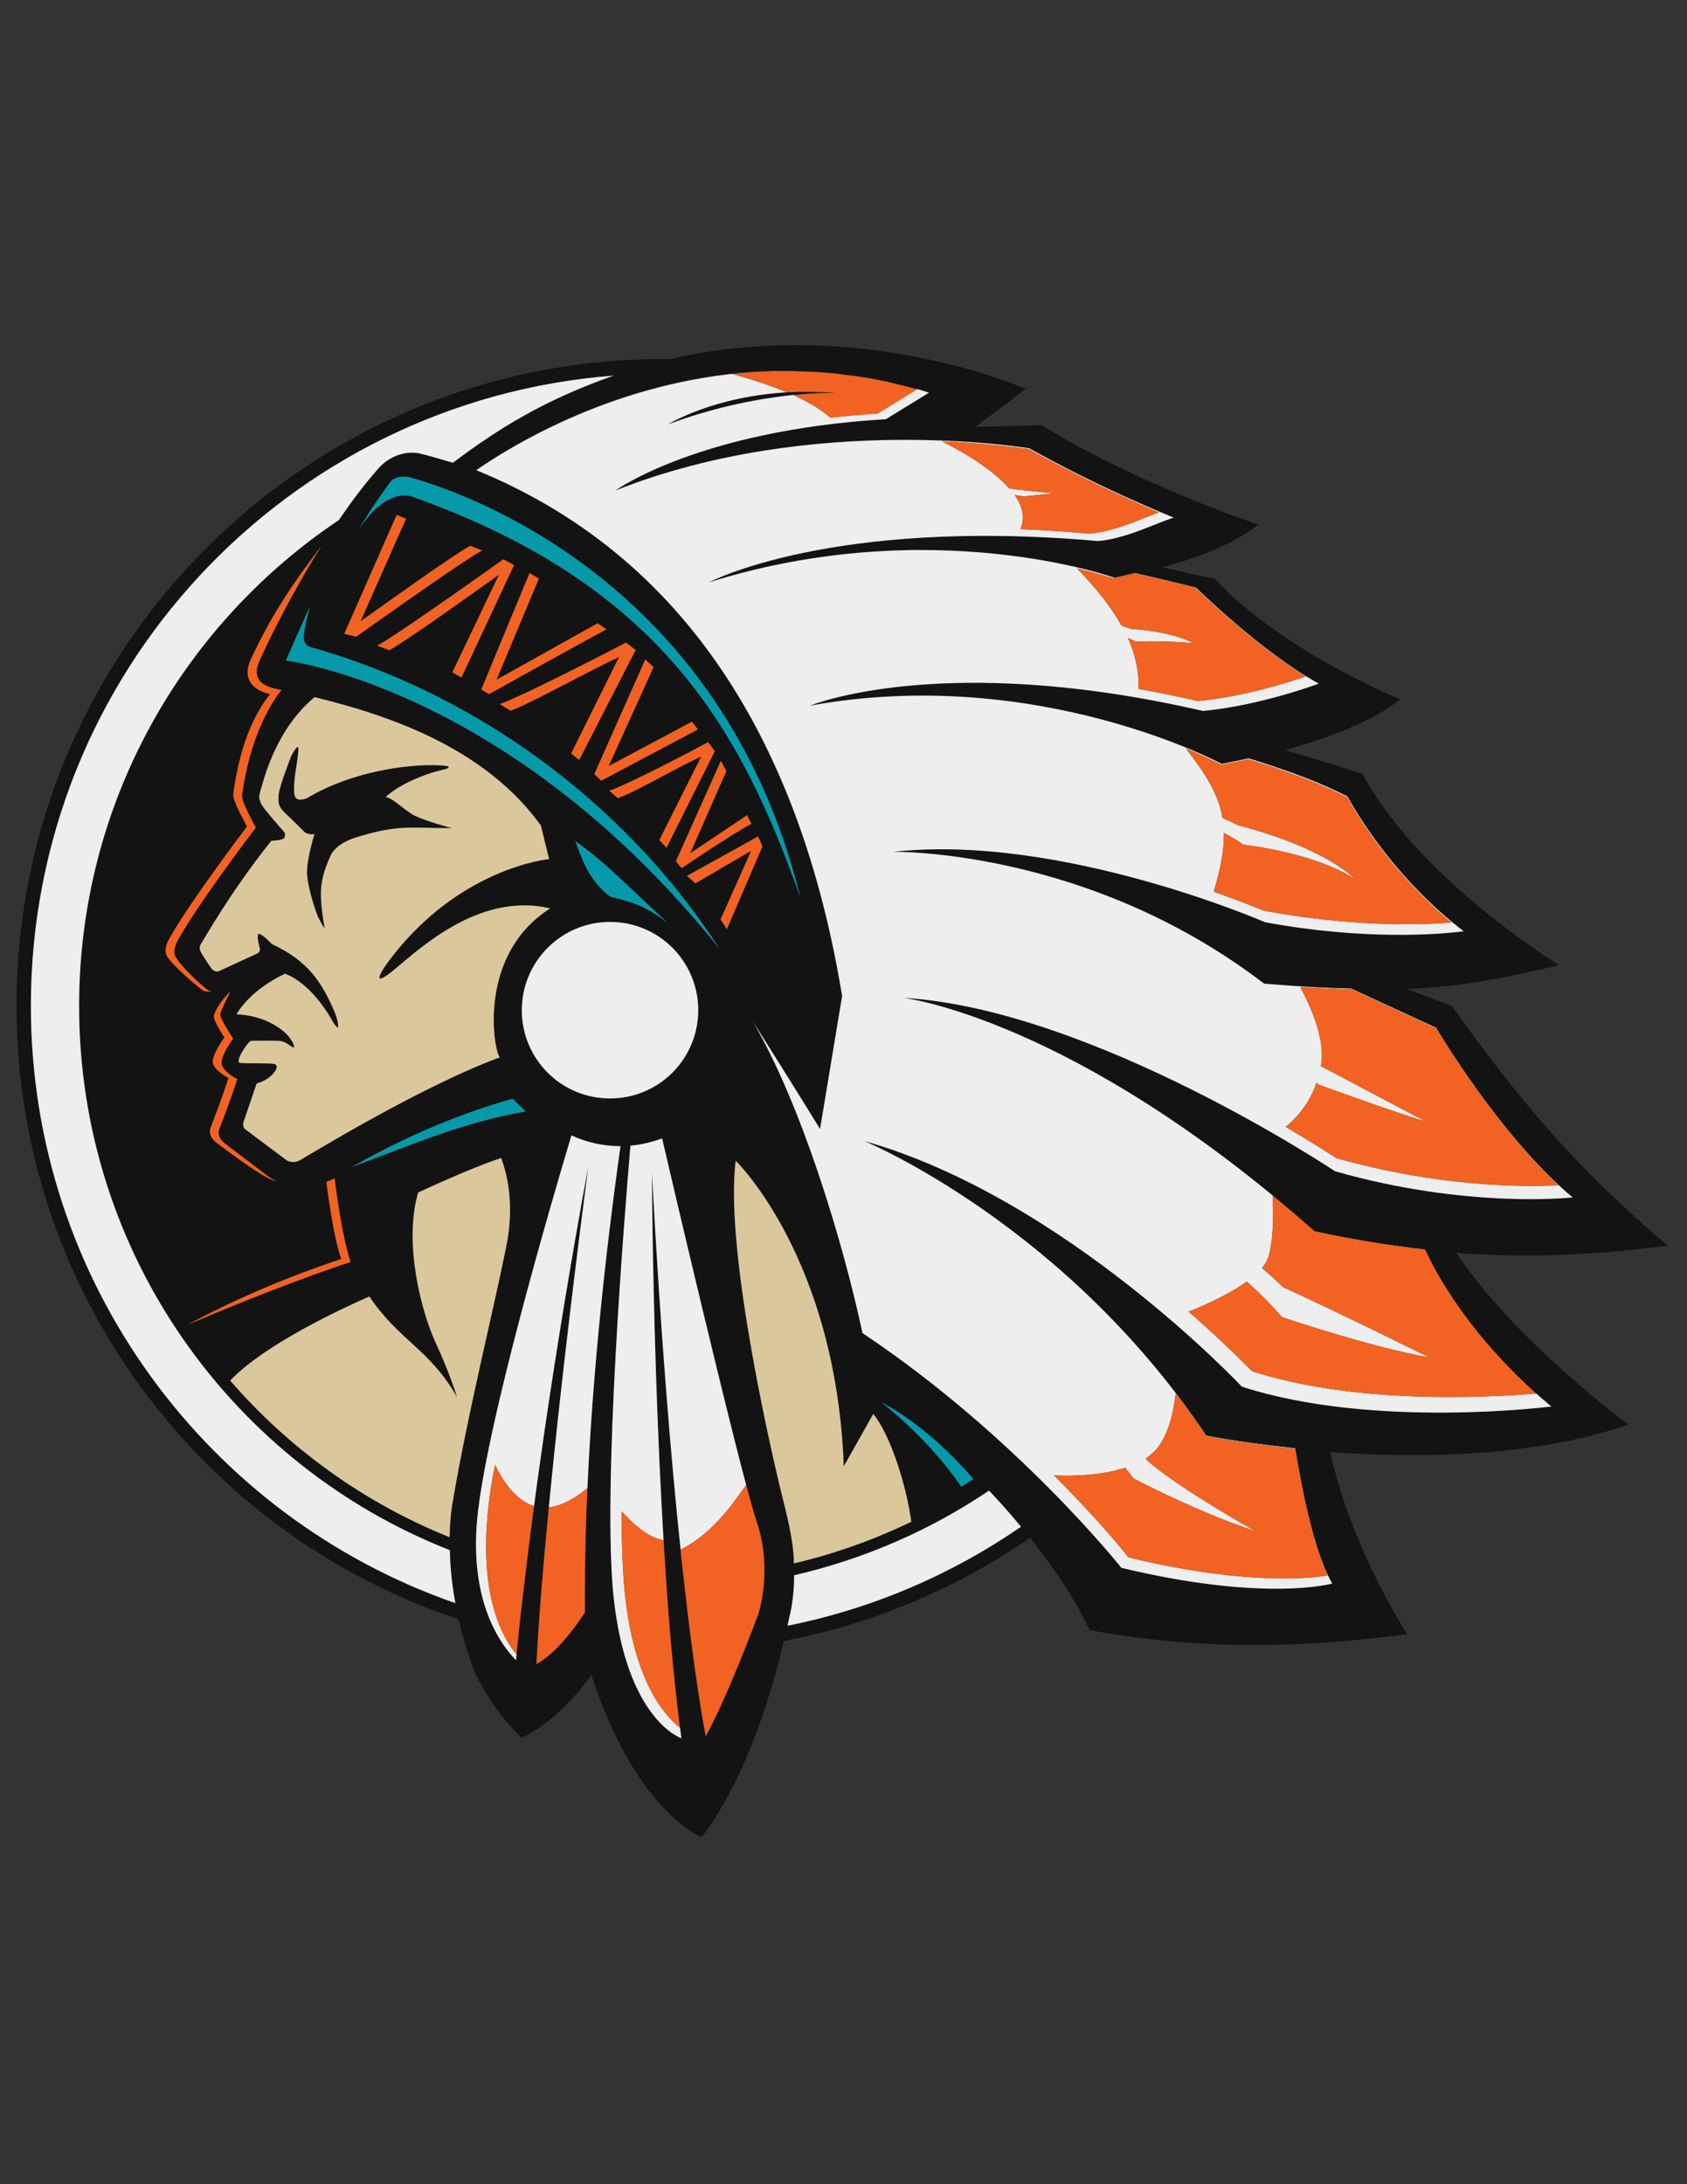 <?xml version="1.0" encoding="utf-8"?>
<!-- Generator: Adobe Illustrator 21.1.0, SVG Export Plug-In . SVG Version: 6.00 Build 0)  -->
<svg version="1.1" id="Layer_1" xmlns="http://www.w3.org/2000/svg" xmlns:xlink="http://www.w3.org/1999/xlink" x="0px" y="0px"
	 viewBox="0 0 612 792" enable-background="new 0 0 612 792" xml:space="preserve">
<rect x="0" y="0" width="612" height="792" fill="#333333" stroke="none"/>
<g>
	<path fill="#131313" d="M129,303.7c-7.3,2.3-9,6.3-9.1,6.6c-3.9,8.9-4.4,13-2.1,26.5c0,0-2-3.2-2.7-5c-0.7-1.8-3.4-9.7-3.7-14.8
		c-0.3-5.2,2.7-14.6,2.7-14.6c-1.7,0.5-3.4-0.5-3.4-0.5s-4.7-4.7-7.3-7.1c-2.5-2.4-2.5-3.7-2.3-6.7c0.2-2.9,4.6-14.1,4.6-14.1
		c3.5-6.3,2.5-1.8,2.1,2.1c-0.6,3.5-1.6,9.8-0.9,12.4c0.7,2.6,4.5,0.9,4.5,0.9c15.8-9.5,36-12.4,47.8-11.9c5.9,0.2,2.7,1.3,2.7,1.3
		c-15.3,3.5-22,10.2-22,10.2c2.8,0.4,6.9,5,10.8,6.9c3.9,1.9,13.3,4.4,13.3,4.4C149,300.3,144.7,298.8,129,303.7z M303.1,142.4
		c-1.5-0.1-2.9-0.2-4.3-0.3c-0.3,0-0.6,0-0.9,0c-1.2,0-2.4-0.1-3.6-0.1c-0.2,0-0.4,0-0.6,0c-1.4,0-2.7,0-4,0c-0.8,0-1.5,0.1-2.3,0.1
		c-0.3,0-0.6,0-0.9,0c-27.7,1.4-44.2,11.7-44.2,11.7c17.9-6.7,34.3-9.5,45.5-10.7c0,0,0,0-0.1,0
		C297.2,142.2,303.1,142.4,303.1,142.4z M590.8,516.6c-34.8,11.8-76.1,12.3-108.2,9.9c7.5,34.9,27.9,66.1,27.9,66.1
		c-35.7,4.5-71.4,6.4-115.2-1.5c-5.8-12.3-14.2-24.2-21.6-33.5c-26.4,18.2-56.6,31.2-89.3,37.4c-12.1,51.1-30,71.2-30,71.2
		c-27.1-14.2-39.8-58.9-39.8-58.9c-13.9,18.9-25.5,22.8-25.5,22.8c-11.4-11.2-16.9-23.8-16.9-23.8s-3.2-7.7-5.8-19.1
		C73.2,556.2,6,468.3,6,364.7c0-129.5,105-234.5,234.5-234.5c0.8,0,1.7,0,2.5,0c69.3-15.9,129.1,10.8,129.1,10.8
		s-10.6,8.2-18.3,13.8l24.1-0.6c35,21.6,78.6,36,78.6,36c-8.7,6.9-21,11.8-34.8,15.5c11,2.6,18.9,4.1,18.9,4.1
		c24.8,26.6,67.4,43.8,67.4,43.8c-10,7.9-25.5,13.9-42,18.4c9.5,2.6,18.8,5.6,28.3,8.6c20.6,38.5,71.4,69.4,71.4,69.4
		c-19.2,4.3-33.7,7.7-55.2,8.6l16.2,6.2c24.7,34.6,45.5,59,78.3,86.9c-23.1,2.9-47.8,4.8-76.7,2.6
		C549.9,486.6,590.8,516.6,590.8,516.6z M165.2,581.3c-1.1-5.9-1.9-12.5-2-19.2C84.4,531.2,28.7,454.5,28.7,364.8
		c0-73.5,37.4-138.2,94.2-176.2c4.3-6.3,8.9-12.5,13.9-18.2c0,0,5.5-7.4,14.9-6.1c3.2,0.7,8.9,2.4,12.6,3.5
		c17-12.8,33.6-22.9,58.3-31.6C104.3,145.3,11.2,244.1,11.2,364.7C11.2,465,75.6,550.2,165.2,581.3z M272.5,308.5l-11.1,24.9
		l2.3,3.5l12.9-30l-1.6-3.6l-25.8,14.3l3.1,2.7L272.5,308.5z M89.6,299.7c-1.3,1.7-20.7,27.4-27.8,40c0,0-3.1,4.4-1,7.4
		s8.7,8.9,12.7,12c0,0,0.5,0.5,3.3,0.5c-0.9-0.3-1.4-0.6-1.4-0.6c-4-3.1-9.3-8.4-11.4-11.5c-2.1-3,1-7.4,1-7.4
		c7.1-12.7,26.5-38.3,27.8-40c-1.3-2.6-5-9-5-11.7c2.8-20.7,10.1-32.9,14.3-38.2c-4.2-0.9-12-2.1-7.7-11.2c1.5-3.2,9.8-21.3,22.2-41
		c-12.2,15.9-18.7,26.5-25.4,40.6c-4.3,9.1,2.7,12.2,6.8,13.1c-4.2,5.2-10.6,15.6-13.4,36.3C84.6,290.8,88.3,297.1,89.6,299.7z
		 M82.9,390.9c-2,6.1-4.2,12.1-6.5,18c-1.2,3.2,2.2,5.5,2.2,5.5c5,3.7,17.4,13.2,21.8,14c-0.8-0.2-3.2-1.9-3.7-2.3
		c-1.5-1.1-14.9-11.3-14.9-11.3s-3.5-2.3-2.2-5.5c2.3-5.9,4.5-12,6.5-18c0,0-6.2-3.1-5.7-6.4c0.4-3.3,4.2-8.3,4.2-8.3
		s-4.9-7.3-4.7-8.8c0.2-1.5,3.7-8.3,3.7-8.3c-2.2,2.1-5.4,6-6,9c-0.3,1.4,3.8,7.7,3.8,7.7s-3.7,5-4.2,8.3
		C76.8,387.8,82.9,390.9,82.9,390.9z M68,480.4c6.5-2.8,34.4-14.6,59.2-22.8c-2.8-8.2-4.9-23.1-5.8-30.3c-0.9,0.4-1.9,0.8-3,1.3
		c1,7.7,2.8,20.4,5.4,27.9C118.3,458.4,93.8,466.4,68,480.4z M181.3,383.4c-2.3-2.7-8.1-37.3,18.3-54c-26.8-6.4-49.5,16.7-57.8,23.2
		c-8.3,6.4-1.6-3-1.6-3c25.5-35,59-38.1,59-38.1l-3-12.2c-19.1-26.4-51-39-82.1-46.5c-15,12.5-18.9,32.1-19.7,34.2
		c-0.7,2.2-0.2,3.2,0.4,4.6c0.6,1.3,7,8.7,8.3,10.1c0.5,0.6,0.3,1.6,0,2.2c-0.6,0.8-4.7,1-4.7,1c-15,18.8-24.5,35.9-25.2,36.9
		c-0.7,0.9-1,2.1-0.5,3.1c0.4,1.1,4.3,6.7,4.3,6.7s1.5,1,2.3,0.6c0.8-0.4,13.1-6,14.1-6.5s0.9-1.6,0.9-1.6s-1.6-5.7-0.3-5.5
		s4.6,3.7,4.6,3.7c13.4,6.2,18.3,14.2,22.8,24.7c0.9,2.1,1.6,5.2,1.1,5.5c-0.6,0.3-3.2-4.5-3.2-4.5c-8.1-12.9-16-14.9-16-14.9
		c-13.3,6.4-17.5,14.7-17.5,14.7c10,0.4,16.1,5.1,18.1,7.1s3.5,5.2,2.5,4.9c-1.1-0.3-2.5-2.3-5.5-2.4c-3-0.1-9.9,0-9.9,0
		c-2,1.4-5.7,7.7-4,8s10.8,0,12.5,0.4c1.7,0.4,0.8,2.6-1.4,4.5c-2.2,1.9-5,2.6-5,2.6l-4.6,13.5c0,0-0.9,2,0.5,3.1
		c1.4,1.1,15.1,11.3,15.1,11.3s2.3,1.3,4.7-0.1C111.2,419.4,151.9,394.3,181.3,383.4z M127.6,423.2c22.5-8.4,40.3-16.2,63.1-20.2
		l-4.7-4.6C175,401.5,153.4,408.4,127.6,423.2z M221.3,398.3c17.7,0,32-14.3,32-32s-14.3-32-32-32c-17.7,0-32,14.4-32,32
		C189.3,384,203.6,398.3,221.3,398.3z M221.3,325.1c9.5,2.3,13.3,3.9,20.8,9.4c-10.8-9.7-22.7-22.2-33.4-29.5
		C211.6,312.9,213.9,319.3,221.3,325.1z M261,344c-35.3-54.6-90.6-93.3-148.8-109.5c0,0-2-0.6-2-3.5c0-2.9,2.2-11.1,2.2-11.1
		l-8.7,19.6C103.7,239.5,184.7,249.1,261,344z M130.8,225.3l16.5-37.2l-3.4-1.4l-19,43.1l4.3,1.1c0.1-0.1,38.4-27.4,45.7-31.3
		l-4.3-1.7C164.8,201,141.9,217.4,130.8,225.3z M180.1,246.5l15.4-36.7l-3.4-2L174.6,250l2.8,1.7c0.1-0.1,35.3-19.6,42.6-23.5
		l-3.2-2.2L180.1,246.5z M220.8,277.8l16.3-35.9l-3-2.8l-18.5,41.6l2.5,2.4c0.1-0.1,27.8-14.7,35.1-18.6l-2.2-2.8L220.8,277.8z
		 M250.4,309.4l13.1-29.8l-2-3.7l-16.3,36.4l2.1,2.5c0.1-0.1,18-12.2,25.3-16.1l-1.6-3.1L250.4,309.4z M259.3,272.4l-2.4-3.3
		c-0.1,0.1-28,15-35.9,17.6l3.1,2.7c6.3-2.1,18-9.3,30.3-15.1l-15.2,30.3l2.6,2.8L259.3,272.4z M230.6,235.7l-3.5-2.7
		c-0.1,0.1-37.9,19.7-45.8,22.3l3.9,2.4c6.3-2.1,27.1-13.7,39.4-19.5l-17.4,35l2.9,2.4L230.6,235.7z M186.5,204.9l-3.9-2.1
		c-0.1,0.1-38.4,27.4-45.7,31.3l4.3,1.7c5.8-3.1,28.7-19.5,39.8-27.4l-16.9,35.4l3.3,1.9L186.5,204.9z M290.3,325.3
		C262.1,210.7,168.9,178.6,148.4,173c-1.2-0.2-5.2-0.6-7,2c-4.7,6.5-8.1,11.5-11.2,17c10.1-15.6,19.1-12,19.1-12
		C241,212.5,269.2,266.1,290.3,325.3z M183.7,451.8c3-15,0.3-26.1-1.9-31.9c-10.6,3.4-30.1,12.5-30.1,12.5
		c-5.4,18.4,1.2,43.4,6.4,54.6c5.2,11.2,7.7,19.6,7.7,19.6c-9.9-17.4-21.1-20.5-31.8-36.5c-8.7,3.8-37.9,17.2-50.5,30.5
		c21.4,24.7,48.7,44.4,79.6,56.8c0.1-4.5,0.4-9.1,1.3-13.7C169.6,512.8,179.1,474.8,183.7,451.8z M213.1,539.6
		c2.5-55.9,9.8-108.2,12-124c-6.4,0-12.4-1.4-17.8-3.9c-7.3,24.3-31,105.3-34.2,139.2c-2.7,29.7,8.2,45.1,14.1,51.1
		c0.1-1.1,0.2-2.3,0.3-3.4c0.7-7.2,1.5-14.5,2.4-21.8c8.9-76.9,23.5-153.6,23.5-153.6c-7.1,54.5-11.6,95.2-14.4,124.4
		c-2.9,29.9-4,47.7-4.4,55.8c9.2-5,17.6-18.8,17.6-18.8C212.1,569.8,212.4,554.6,213.1,539.6C213.1,539.6,213.1,539.6,213.1,539.6z
		 M274.5,551.6c-0.9-2.5-2.2-7.1-3.8-13.2c0,0,0,0,0,0.1c-8.5-31.9-25.7-105-30.5-125.7c-3.6,1.3-7.5,2.3-11.5,2.6
		c-2,23.9-10.3,124.3-6.1,163.7c4.8,44.8,24.6,51.2,24.6,51.2c-0.2-1.3-0.3-2.5-0.5-3.8l0,0c0-0.2-0.1-0.5-0.1-0.7
		c-9.6-75.9-10.1-200.5-10.1-200.5c3.2,59.5,7,104.3,10.4,136.6c0,0,0,0,0,0c0.1,0.8,0.2,1.6,0.2,2.3c0.1,0.6,0.1,1.2,0.2,1.8
		c0,0.3,0.1,0.6,0.1,0.8c0.1,1.2,0.3,2.4,0.4,3.5c0,0,0,0,0,0.1c4.6,41.3,8.2,59.1,8.2,59.1c0,0,0-0.1,0.1-0.1c0,0.1,0,0.2,0,0.2
		c8.4-15.3,19.1-44.4,19.1-44.4S280.6,569.3,274.5,551.6z M284.5,545.5c3,11.9,3.5,17.9,3.5,21.4c14.9-3.5,29.1-8.6,42.6-15.1
		c-1.6-12-7.2-31-13.8-39.1l-10.7,19c-2.8-75.6-39.2-110.8-39.2-110.8C262.6,454.2,281.4,533.6,284.5,545.5z M348.7,539.1l4.4-2.8
		c-17.4-20.3-33.2-27.7-33.2-27.7C338.9,523.7,348.7,539.1,348.7,539.1z M370.4,553.6c-5.2-6.3-9.6-11-11.6-13.1
		c-21.2,14.3-45.1,24.8-70.7,30.7c0,9.2-1.8,15.4-1.8,15.4c-0.2,1-0.4,1.9-0.6,2.9C316.6,583.3,345.3,570.9,370.4,553.6z M562.8,510
		c-4.5-3.7-8.6-7.4-12.3-11.1c-0.4-0.4-0.9-0.8-1.3-1.3c-0.2-0.2-0.5-0.5-0.7-0.7c-18.9-19.1-28.1-36.4-31.5-43.8c0,0,0,0-0.1,0
		c0,0,0-0.1,0-0.1c-12.5-1.4-25.8-3.5-40-6.6c-87.4-77.4-149.3-84.7-149.3-84.7c68.7,4.1,156.7,62.9,156.7,62.9
		c48.3,13.8,86.2,9.5,86.2,9.5c-26.4-22.1-49.5-61.5-49.5-61.5l-30.8-14.2c-9.1-0.2-19.5-0.8-31.6-1.8
		c-64.2-49.2-134.7-47.8-134.7-47.8c60.8-6.8,135,25.5,135,25.5c36.1,6.7,63.5,4.4,72.1,3.3c-22.3-17-36.5-38.5-42.2-48.9
		c-9.5-4.8-19.7-8.8-35.8-13.8c-3.3,0.7-6.6,1.4-9.8,2c0,0-67-36.1-149.4-21.1c0,0,47.9-19.9,142.6,1.9c20.7-1.9,42-9.9,42-9.9
		c-20.8-11.4-44.5-34.8-44.5-34.8c-7.6-1.9-16-3.9-22.3-5.3c-1.7,0.4-5.6,1.4-7.3,1.7c0,0-66.3-23.7-147.2,1.7
		c0,0,44.5-23.6,141.3-15c10.2-0.9,20.9-6.5,27.4-8.5c-29.6-12-52.3-25.1-52.3-25.1s-78.4-13.3-150.3,15.3c0,0,29.9-21.8,98.2-25.9
		l15.6-9.6c-1.4-0.5-2.9-0.9-4.3-1.3l0,0c-2.2-0.6-4.4-1.2-6.6-1.7c-0.1,0-0.3-0.1-0.4-0.1c-1.1-0.3-2.2-0.5-3.3-0.8
		c-0.1,0-0.3-0.1-0.4-0.1c-3.5-0.8-7-1.4-10.4-1.9c0,0,0,0,0,0c-1-0.2-2-0.3-3.1-0.4c-0.3,0-0.5-0.1-0.8-0.1c-1-0.1-2-0.2-2.9-0.4
		c-0.2,0-0.5-0.1-0.7-0.1c-1-0.1-2-0.2-3.1-0.3c0,0-0.1,0-0.1,0c-3.4-0.3-6.8-0.5-10.1-0.6c-0.1,0-0.2,0-0.2,0c-1,0-1.9,0-2.9-0.1
		c-0.3,0-0.5,0-0.8,0c-0.9,0-1.8,0-2.6,0c-0.4,0-0.8,0-1.1,0c-0.8,0-1.6,0-2.4,0c-0.8,0-1.6,0.1-2.4,0.1c-0.4,0-0.8,0-1.2,0
		c-1.3,0.1-2.5,0.1-3.8,0.2c0,0-0.1,0-0.1,0c-49.4,3.3-87.2,26.4-100.5,35.6c81.2,33.2,119,107.1,132.7,190.7l-8,48.2
		c0,0-8.7-14.2-24.5-39.2c17.8,30.3,32.8,80.1,39.9,113.2c56,37.3,93.9,85.1,93.9,85.1c52.4,12.6,76.5,5.7,76.5,5.7
		c-7.2-12.3-11.7-38.6-13.4-49c-22-2.4-32.3-4.6-32.3-4.6c-51.4-76.9-124.2-106.9-124.2-106.9c72.8,20.5,137.1,89.1,137.1,89.1
		C498.3,518.3,562.8,510,562.8,510z"/>
	<path fill="#0699A9" d="M319.9,508.6c0,0,15.8,7.4,33.2,27.7l-4.4,2.8C348.7,539.1,338.9,523.7,319.9,508.6z M148.4,173
		c-1.2-0.2-5.2-0.6-7,2c-4.7,6.5-8.1,11.5-11.2,17c10.1-15.6,19.1-12,19.1-12c91.7,32.5,119.9,86.1,141,145.3
		C262.1,210.7,168.9,178.6,148.4,173z M186,398.4c-11,3.1-32.6,10-58.4,24.8c22.5-8.4,40.3-16.2,63.1-20.2L186,398.4z M112.2,234.5
		c0,0-2-0.6-2-3.5c0-2.9,2.2-11.1,2.2-11.1l-8.7,19.6c0,0,81,9.6,157.3,104.5C225.7,289.4,170.4,250.7,112.2,234.5z M242.1,334.5
		c-10.8-9.7-22.7-22.2-33.4-29.5c2.9,7.9,5.2,14.3,12.6,20.1C230.8,327.4,234.6,329,242.1,334.5z"/>
	<path fill="#DBC79C" d="M288,566.9c0-3.5-0.5-9.5-3.5-21.4c-3.1-11.9-21.9-91.3-17.6-124.6c0,0,36.4,35.2,39.2,110.8l10.7-19
		c6.6,8.1,12.2,27.1,13.8,39.1C317.1,558.3,302.9,563.4,288,566.9z M181.8,419.9c-10.6,3.4-30.1,12.5-30.1,12.5
		c-5.4,18.4,1.2,43.4,6.4,54.6c5.2,11.2,7.7,19.6,7.7,19.6c-9.9-17.4-21.1-20.5-31.8-36.5c-8.7,3.8-37.9,17.2-50.5,30.5
		c21.4,24.7,48.7,44.4,79.6,56.8c0.1-4.5,0.4-9.1,1.3-13.7c5.2-30.9,14.7-68.9,19.3-91.9C186.7,436.8,184,425.7,181.8,419.9z
		 M181.3,383.4c-29.4,10.9-70.1,36-72.5,37.3c-2.4,1.4-4.7,0.1-4.7,0.1S90.4,410.6,89,409.5c-1.4-1.1-0.5-3.1-0.5-3.1l4.6-13.5
		c0,0,2.8-0.7,5-2.6c2.2-1.9,3.1-4.1,1.4-4.5c-1.7-0.4-10.8-0.1-12.5-0.4s2-6.6,4-8c0,0,6.9-0.1,9.9,0c3,0.1,4.4,2.1,5.5,2.4
		c1,0.3-0.5-2.9-2.5-4.9s-8.1-6.7-18.1-7.1c0,0,4.2-8.3,17.5-14.7c0,0,7.9,2,16,14.9c0,0,2.6,4.8,3.2,4.5c0.5-0.3-0.2-3.4-1.1-5.5
		c-4.5-10.5-9.4-18.5-22.8-24.7c0,0-3.3-3.5-4.6-3.7s0.3,5.5,0.3,5.5s0.1,1.1-0.9,1.6s-13.3,6.1-14.1,6.5c-0.8,0.4-2.3-0.6-2.3-0.6
		s-3.9-5.6-4.3-6.7c-0.5-1-0.2-2.2,0.5-3.1c0.7-1,10.2-18.1,25.2-36.9c0,0,4.1-0.2,4.7-1c0.3-0.6,0.5-1.6,0-2.2
		c-1.3-1.4-7.7-8.8-8.3-10.1c-0.6-1.4-1.1-2.4-0.4-4.6c0.8-2.1,4.7-21.7,19.7-34.2c31.1,7.5,63,20.1,82.1,46.5l3,12.2
		c0,0-33.5,3.1-59,38.1c0,0-6.7,9.4,1.6,3c8.3-6.5,31-29.6,57.8-23.2C173.2,346.1,179,380.7,181.3,383.4z M129,303.7
		c15.7-4.9,20-3.4,35-3.4c0,0-9.4-2.5-13.3-4.4c-3.9-1.9-8-6.5-10.8-6.9c0,0,6.7-6.7,22-10.2c0,0,3.2-1.1-2.7-1.3
		c-11.8-0.5-32,2.4-47.8,11.9c0,0-3.8,1.7-4.5-0.9c-0.7-2.6,0.3-8.9,0.9-12.4c0.4-3.9,1.4-8.4-2.1-2.1c0,0-4.4,11.2-4.6,14.1
		c-0.2,3-0.2,4.3,2.3,6.7c2.6,2.4,7.3,7.1,7.3,7.1s1.7,1,3.4,0.5c0,0-3,9.4-2.7,14.6c0.3,5.1,3,13,3.7,14.8c0.7,1.8,2.7,5,2.7,5
		c-2.3-13.5-1.8-17.6,2.1-26.5C120,310,121.7,306,129,303.7z"/>
	<path fill="#EEEEEE" d="M273.4,134.9c1.3-0.1,2.5-0.2,3.8-0.2C275.9,134.7,274.6,134.8,273.4,134.9z M290.8,134.6
		c-0.1,0-0.2,0-0.2,0C290.6,134.6,290.7,134.6,290.8,134.6z M304.8,135.6c-0.2,0-0.5-0.1-0.7-0.1
		C304.3,135.5,304.5,135.6,304.8,135.6z M283.1,134.5c0.4,0,0.8,0,1.1,0C283.8,134.5,283.5,134.5,283.1,134.5z M287.7,134.5
		c-0.3,0-0.5,0-0.8,0C287.1,134.5,287.4,134.5,287.7,134.5z M280.7,134.6c-0.8,0-1.6,0.1-2.4,0.1
		C279.1,134.6,279.9,134.6,280.7,134.6z M307.7,136c0.3,0,0.5,0.1,0.8,0.1C308.2,136,307.9,136,307.7,136z M301,135.2
		C300.9,135.2,300.9,135.2,301,135.2C300.9,135.2,300.9,135.2,301,135.2z M289.7,142c-0.8,0-1.5,0.1-2.3,0.1
		C288.2,142.1,288.9,142.1,289.7,142z M294.3,142c-0.2,0-0.4,0-0.6,0C293.9,142,294.1,142,294.3,142z M311.5,136.5
		C311.5,136.5,311.5,136.5,311.5,136.5C311.5,136.5,311.5,136.5,311.5,136.5z M298.8,142.1c-0.3,0-0.6,0-0.9,0
		C298.2,142.1,298.5,142.1,298.8,142.1z M322,138.4c0.1,0,0.3,0.1,0.4,0.1C322.3,138.5,322.1,138.5,322,138.4z M326.1,139.4
		c-0.1,0-0.3-0.1-0.4-0.1C325.9,139.3,326,139.4,326.1,139.4z M548.5,497c0.2,0.2,0.5,0.5,0.7,0.7C549,497.4,548.7,497.2,548.5,497z
		 M550.5,498.9c3.7,3.7,7.8,7.4,12.3,11.1c0,0-64.5,8.3-112.3-7.2c0,0-64.3-68.6-137.1-89.1c0,0,72.8,30,124.2,106.9
		c0,0,10.3,2.2,32.3,4.6c1.7,10.4,6.2,36.7,13.4,49c0,0-24.1,6.9-76.5-5.7c0,0-37.9-47.8-93.9-85.1c-7.1-33.1-22.1-82.9-39.9-113.2
		c15.8,25,24.5,39.2,24.5,39.2l8-48.2c-13.7-83.6-51.5-157.5-132.7-190.7c13.3-9.2,51.1-32.3,100.5-35.6c-2.6,0.2-5.2,0.4-7.7,0.7
		c4.5,1.2,9.7,2.8,14.9,4.7l2.7,1c0.7,0.3,1.4,0.6,2.2,0.9c0.4,0,0.8,0,1.1,0c-27.7,1.4-44.2,11.7-44.2,11.7
		c17.9-6.7,34.3-9.5,45.5-10.7c5.3,2.4,9.9,5.1,13.4,8.2c5.4-0.6,11.1-1.1,17.2-1.5l14.3-8.8c1.4,0.4,2.9,0.8,4.3,1.3l-15.6,9.6
		c-68.3,4.1-98.2,25.9-98.2,25.9c71.9-28.6,150.3-15.3,150.3-15.3s22.7,13.1,52.3,25.1c-6.5,2-17.2,7.6-27.4,8.5
		c-96.8-8.6-141.3,15-141.3,15c80.9-25.4,147.2-1.7,147.2-1.7c1.7-0.3,5.6-1.3,7.3-1.7c6.3,1.4,14.7,3.4,22.3,5.3
		c0,0,23.7,23.4,44.5,34.8c0,0-21.3,8-42,9.9c-94.7-21.8-142.6-1.9-142.6-1.9c82.4-15,149.4,21.1,149.4,21.1c3.2-0.6,6.5-1.3,9.8-2
		c16.1,5,26.3,9,35.8,13.8c5.7,10.4,19.9,31.9,42.2,48.9c-8.6,1.1-36,3.4-72.1-3.3c0,0-74.2-32.3-135-25.5c0,0,70.5-1.4,134.7,47.8
		c12.1,1,22.5,1.6,31.6,1.8l30.8,14.2c0,0,23.1,39.4,49.5,61.5c0,0-37.9,4.3-86.2-9.5c0,0-88-58.8-156.7-62.9
		c0,0,61.9,7.3,149.3,84.7c14.2,3.1,27.5,5.2,40,6.6c0,0,0,0.1,0,0.1c-12.5-1.4-25.7-3.5-39.9-6.6c-5.2-4.6-10.3-8.9-15.3-13
		c0.3,7,0.2,14.6-1,19.9c-0.5,3.2-2.1,5.4-2.9,6.3c5.2,4.4,7.6,6.9,7.6,6.9c21.1,9.6,53,25.5,53,25.5c-21.2-3.7-53.3-14.6-53.3-14.6
		c-3.8-4.4-8.1-8.7-12.8-12.9c-7.3,5.3-17.5,9.5-21.1,10.9c14.3,12.5,22.9,21.6,23,21.6c36.8,11.9,83.6,9.7,103.1,8.1
		C554.9,503.2,552.6,501,550.5,498.9z M471.7,357.9c4,7.5,7.5,16.1,7.8,23.6c0.1,1.9-0.1,3.8-0.3,5.1l38.1,20.1
		c-12.7-3.8-38.9-13.4-38.9-13.4c-0.3-0.3-0.5-0.5-0.8-0.7c-2.9,8.5-8.2,13.6-11.2,16c11.4,6.7,18.3,11.3,18.3,11.3
		c37.3,10.6,68.3,10.5,80.6,9.9c-24.1-22.5-44.3-56.9-44.3-56.9l-30.8-14.2C484.5,358.6,478.4,358.3,471.7,357.9z M430.2,271.4
		c7.5,9.6,11.9,16.9,13.3,25.2c3.7,1.6,5.5,2.6,5.5,2.6c32.7,8.5,42.6,19.6,42.6,19.6c-15-9.8-40.5-12.5-40.5-12.5
		c-2.1-1.5-4.5-2.9-7.1-4.3c0.1,6-1.1,12.7-3.7,21.3c11.2,4,18.1,6.9,18.1,6.9c31.8,5.9,56.8,5.3,68.1,4.3
		c-19.8-16.4-32.5-35.7-37.8-45.4c-9.5-4.8-19.7-8.8-35.8-13.8c-3.3,0.7-6.6,1.4-9.8,2C443,277.3,438.4,274.8,430.2,271.4z
		 M390.7,206.1c5.9,6.1,11.9,13.1,16.2,20.8c2.1,0.6,3.2,1.1,3.2,1.1c16,1.1,22.8,5.2,22.8,5.2c-12.7-1.1-20.7-0.5-20.7-0.5
		c-0.9-0.4-1.9-0.9-3-1.3c2.6,5.8,4.1,12,3.8,18.4c6.9,1.2,14.1,2.7,21.6,4.4c16-1.5,32.4-6.6,39-8.9c-19.5-12-39.9-32.1-39.9-32.1
		c-7.6-1.9-16-3.9-22.3-5.3c-1.7,0.4-5.6,1.4-7.3,1.7C404.2,209.9,399.3,208.1,390.7,206.1z M341.7,160c7.5,3.8,18.2,10,24.4,17.1
		c1.7,0.2,2.5,0.4,2.5,0.4l13.8,1.4l-11,1.1c-1.1-0.2-2.2-0.3-3.3-0.5c2.8,4,3.9,8.2,2.1,12.4c8,0.3,16.3,0.8,25.1,1.6
		c9.1-0.8,18.5-5.3,25.1-7.7c-27-11.4-47-22.9-47-22.9S361.1,160.9,341.7,160z M419.2,525.9c-1.5,1.4-2.6,2.3-3.6,3
		c0.8,0.9,1.3,1.3,1.3,1.3c11.4,9.8,38.5,25,38.5,25c-20.8-6.8-44.2-19.1-44.2-19.1c-1-1.3-2-2.6-3-3.9c-8.6,2.8-18.6,3.1-25.8,2.8
		c17.1,17.1,27,29.6,26.9,29.7c39.8,9.6,63.3,8,72.3,6.6c-6.2-13.2-10.2-36.3-11.7-45.9c-22-2.5-32.3-4.6-32.3-4.6
		c-3.6-5.4-7.3-10.6-11.1-15.5C425.6,513.2,423.5,521,419.2,525.9z M247.8,570.4c-0.1-1.2-0.3-2.3-0.4-3.5
		C247.6,568.1,247.7,569.3,247.8,570.4z M28.7,364.8c0-73.5,37.4-138.2,94.2-176.2c4.3-6.3,8.9-12.5,13.9-18.2c0,0,5.5-7.4,14.9-6.1
		c3.2,0.7,8.9,2.4,12.6,3.5c17-12.8,33.6-22.9,58.3-31.6C104.3,145.3,11.2,244.1,11.2,364.7c0,100.3,64.4,185.5,154,216.6
		c-1.1-5.9-1.9-12.5-2-19.2C84.4,531.2,28.7,454.5,28.7,364.8z M256,629.6C256,629.6,256,629.5,256,629.6
		c-0.4-2.1-3.9-20.1-8.2-59.1C252.4,611.8,256,629.6,256,629.6z M207.3,411.7c-7.3,24.3-31,105.3-34.2,139.2
		c-2.7,29.7,8.2,45.1,14.1,51.1c0.1-1.1,0.2-2.3,0.3-3.4c0,0.4-0.1,0.9-0.1,1.3c-5.9-7-16.4-26.1-7.8-68.8c0,0,5.1,12.2,14.1,15
		c-1.4,10.1-2.6,20.4-3.8,30.7c8.9-76.9,23.5-153.6,23.5-153.6c-7.1,54.5-11.6,95.2-14.4,124.4c0-0.3,0.1-0.6,0.1-1
		c5.3-0.6,10.5-4.1,14-7c2.5-55.9,9.8-108.2,12-124C218.7,415.6,212.7,414.2,207.3,411.7z M288.1,571.2c0,9.2-1.8,15.4-1.8,15.4
		c-0.2,1-0.4,1.9-0.6,2.9c30.9-6.2,59.6-18.6,84.7-35.9c-5.2-6.3-9.6-11-11.6-13.1C337.6,554.8,313.7,565.3,288.1,571.2z
		 M270.7,538.5c-8.5-31.9-25.7-105-30.5-125.7c-3.6,1.3-7.5,2.3-11.5,2.6c-2,23.9-10.3,124.3-6.1,163.7
		c4.8,44.8,24.6,51.2,24.6,51.2c-0.2-1.3-0.3-2.5-0.5-3.8c-6.1-4.8-16.7-17.4-20-48.5c-0.8-7.9-1.2-18.2-1.2-30
		c4.4,4.8,9.4,9.4,15.2,10.5c1.4,23.7,3.4,47.2,5.9,67.3c-9.6-75.9-10.1-200.5-10.1-200.5c3.2,59.5,7,104.3,10.4,136.6
		C259.7,555.5,267.3,542.9,270.7,538.5z M221.3,398.3c17.7,0,32-14.3,32-32s-14.3-32-32-32c-17.7,0-32,14.4-32,32
		C189.3,384,203.6,398.3,221.3,398.3z M247.1,564.2c0.1,0.6,0.1,1.2,0.2,1.8C247.3,565.5,247.2,564.8,247.1,564.2z"/>
	<path fill="#F26222" d="M261.4,333.4l11.1-24.9l-20.2,11.8l-3.1-2.7l25.8-14.3l1.6,3.6l-12.9,30L261.4,333.4z M221,286.7l3.1,2.7
		c6.3-2.1,18-9.3,30.3-15.1l-15.2,30.3l2.6,2.8l17.5-35l-2.4-3.3C256.8,269.2,228.9,284.1,221,286.7z M261.5,275.9l-16.3,36.4
		l2.1,2.5c0.1-0.1,18-12.2,25.3-16.1l-1.6-3.1l-20.6,13.8l13.1-29.8L261.5,275.9z M234.1,239.1l-18.5,41.6l2.5,2.4
		c0.1-0.1,27.8-14.7,35.1-18.6l-2.2-2.8l-30.2,16.1l16.3-35.9L234.1,239.1z M136.9,234.1l4.3,1.7c5.8-3.1,28.7-19.5,39.8-27.4
		l-16.9,35.4l3.3,1.9l19.1-40.8l-3.9-2.1C182.5,202.9,144.2,230.2,136.9,234.1z M181.3,255.3l3.9,2.4c6.3-2.1,27.1-13.7,39.4-19.5
		l-17.4,35l2.9,2.4l20.5-39.9l-3.5-2.7C227,233.1,189.2,252.7,181.3,255.3z M192.1,207.8L174.6,250l2.8,1.7
		c0.1-0.1,35.3-19.6,42.6-23.5l-3.2-2.2l-36.7,20.5l15.4-36.7L192.1,207.8z M60.8,347.1c2.1,3,8.7,8.9,12.7,12c0,0,0.5,0.5,3.3,0.5
		c-0.9-0.3-1.4-0.6-1.4-0.6c-4-3.1-9.3-8.4-11.4-11.5c-2.1-3,1-7.4,1-7.4c7.1-12.7,26.5-38.3,27.8-40c-1.3-2.6-5-9-5-11.7
		c2.8-20.7,10.1-32.9,14.3-38.2c-4.2-0.9-12-2.1-7.7-11.2c1.5-3.2,9.8-21.3,22.2-41c-12.2,15.9-18.7,26.5-25.4,40.6
		c-4.3,9.1,2.7,12.2,6.8,13.1c-4.2,5.2-10.6,15.6-13.4,36.3c0,2.8,3.7,9.1,5,11.7c-1.3,1.7-20.7,27.4-27.8,40
		C61.8,339.7,58.7,344.1,60.8,347.1z M78.6,414.4c5,3.7,17.4,13.2,21.8,14c-0.8-0.2-3.2-1.9-3.7-2.3c-1.5-1.1-14.9-11.3-14.9-11.3
		s-3.5-2.3-2.2-5.5c2.3-5.9,4.5-12,6.5-18c0,0-6.2-3.1-5.7-6.4c0.4-3.3,4.2-8.3,4.2-8.3s-4.9-7.3-4.7-8.8c0.2-1.5,3.7-8.3,3.7-8.3
		c-2.2,2.1-5.4,6-6,9c-0.3,1.4,3.8,7.7,3.8,7.7s-3.7,5-4.2,8.3c-0.4,3.3,5.7,6.4,5.7,6.4c-2,6.1-4.2,12.1-6.5,18
		C75.2,412.1,78.6,414.4,78.6,414.4z M270.7,538.4C270.7,538.4,270.7,538.4,270.7,538.4c-3.4,4.5-11,17.1-23.8,23.5c0,0,0,0,0,0
		c0.1,0.8,0.2,1.6,0.2,2.3c0.1,0.6,0.1,1.2,0.2,1.8c0,0.3,0.1,0.6,0.1,0.8c0.1,1.2,0.3,2.4,0.4,3.5c0,0,0,0,0,0.1
		c4.3,39,7.8,57,8.2,59c0,0.1,0,0.2,0,0.2c8.4-15.3,19.1-44.4,19.1-44.4s5.4-16-0.7-33.7C273.6,549.1,272.3,544.5,270.7,538.4z
		 M143.9,186.7l-19,43.1l4.3,1.1c0.1-0.1,38.4-27.4,45.7-31.3l-4.3-1.7c-5.8,3.1-28.7,19.5-39.8,27.4l16.5-37.2L143.9,186.7z
		 M121.4,427.3c-0.9,0.4-1.9,0.8-3,1.3c1,7.7,2.8,20.4,5.4,27.9c-5.5,1.9-30,9.9-55.8,23.9c6.5-2.8,34.4-14.6,59.2-22.8
		C124.4,449.4,122.3,434.5,121.4,427.3z M449,299.2c32.7,8.5,42.6,19.6,42.6,19.6c-15-9.8-40.5-12.5-40.5-12.5
		c-2.1-1.5-4.5-2.9-7.1-4.3c0.1,6-1.1,12.7-3.7,21.3c11.2,4,18.1,6.9,18.1,6.9c31.8,5.9,56.8,5.3,68.1,4.3
		c-19.8-16.4-32.5-35.7-37.8-45.4c-9.5-4.8-19.7-8.8-35.8-13.8c-3.3,0.7-6.6,1.4-9.8,2c-0.1,0-4.7-2.5-12.9-5.9
		c7.5,9.6,11.9,16.9,13.3,25.2C447.2,298.2,449,299.2,449,299.2z M410.1,228c16,1.1,22.8,5.2,22.8,5.2c-12.7-1.1-20.7-0.5-20.7-0.5
		c-0.9-0.4-1.9-0.9-3-1.3c2.6,5.8,4.1,12,3.8,18.4c6.9,1.2,14.1,2.7,21.6,4.4c16-1.5,32.4-6.6,39-8.9c-19.5-12-39.9-32.1-39.9-32.1
		c-7.6-1.9-16-3.9-22.3-5.3c-1.7,0.4-5.6,1.4-7.3,1.7c0.1,0.3-4.8-1.5-13.4-3.5c5.9,6.1,11.9,13.1,16.2,20.8
		C409,227.5,410.1,228,410.1,228z M415.6,528.9c0.8,0.9,1.3,1.3,1.3,1.3c11.4,9.8,38.5,25,38.5,25c-20.8-6.8-44.2-19.1-44.2-19.1
		c-1-1.3-2-2.6-3-3.9c-8.6,2.8-18.6,3.1-25.8,2.8c17.1,17.1,27,29.6,26.9,29.7c39.8,9.6,63.3,8,72.3,6.6
		c-6.2-13.2-10.2-36.3-11.7-45.9c-22-2.5-32.3-4.6-32.3-4.6c-3.6-5.4-7.3-10.6-11.1-15.5c-0.9,7.9-3,15.7-7.3,20.6
		C417.7,527.3,416.6,528.2,415.6,528.9z M479.2,386.6l38.1,20.1c-12.7-3.8-38.9-13.4-38.9-13.4c-0.3-0.3-0.5-0.5-0.8-0.7
		c-2.9,8.5-8.2,13.6-11.2,16c11.4,6.7,18.3,11.3,18.3,11.3c37.3,10.6,68.3,10.5,80.6,9.9c-24.1-22.5-44.3-56.9-44.3-56.9l-30.8-14.2
		c-5.7-0.1-11.8-0.4-18.5-0.8c4,7.5,7.5,16.1,7.8,23.6C479.6,383.4,479.4,385.3,479.2,386.6z M366.1,177.1c1.7,0.2,2.5,0.4,2.5,0.4
		l13.8,1.4l-11,1.1c-1.1-0.2-2.2-0.3-3.3-0.5c2.8,4,3.9,8.2,2.1,12.4c8,0.3,16.3,0.8,25.1,1.6c9.1-0.8,18.5-5.3,25.1-7.7
		c-27-11.4-47-22.9-47-22.9s-12.3-2-31.7-2.9C349.2,163.8,359.9,170,366.1,177.1z M461.7,433.6c0.3,7,0.2,14.6-1,19.9
		c-0.5,3.2-2.1,5.4-2.9,6.3c5.2,4.4,7.6,6.9,7.6,6.9c21.1,9.6,53,25.5,53,25.5c-21.2-3.7-53.3-14.6-53.3-14.6
		c-3.8-4.4-8.1-8.7-12.8-12.9c-7.3,5.3-17.5,9.5-21.1,10.9c14.3,12.5,22.9,21.6,23,21.6c36.8,11.9,83.6,9.7,103.1,8.1
		c-2.4-2.1-4.7-4.3-6.8-6.4c-0.4-0.4-0.9-0.8-1.3-1.3c-0.2-0.2-0.5-0.5-0.7-0.7c-18.9-19.1-28.1-36.4-31.5-43.8c0,0,0,0-0.1,0
		c-12.5-1.4-25.7-3.5-39.9-6.6C471.8,442,466.7,437.7,461.7,433.6z M179.6,531.1c-8.6,42.7,1.9,61.8,7.8,68.8c0-0.4,0.1-0.9,0.1-1.3
		c0.7-7.2,1.5-14.5,2.4-21.8c1.2-10.3,2.4-20.6,3.8-30.7C184.7,543.3,179.6,531.1,179.6,531.1z M280.5,140.3l2.7,1
		c0.7,0.3,1.4,0.6,2.2,0.9c0.4,0,0.8,0,1.1,0c0.3,0,0.6,0,0.9,0c0.8,0,1.5-0.1,2.3-0.1c1.3,0,2.7,0,4,0c0.2,0,0.4,0,0.6,0
		c1.2,0,2.4,0,3.6,0.1c0.3,0,0.6,0,0.9,0c1.4,0.1,2.9,0.1,4.3,0.3c0,0-5.9-0.2-15.4,0.8c0,0,0,0,0.1,0c5.3,2.4,9.9,5.1,13.4,8.2
		c5.4-0.6,11.1-1.1,17.2-1.5l14.3-8.8l0,0c-2.2-0.6-4.4-1.2-6.6-1.7c-0.1,0-0.3-0.1-0.4-0.1c-1.1-0.3-2.2-0.5-3.3-0.8
		c-0.1,0-0.3-0.1-0.4-0.1c-3.5-0.8-7-1.4-10.4-1.9c0,0,0,0,0,0c-1-0.2-2-0.3-3.1-0.4c-0.3,0-0.5-0.1-0.8-0.1c-1-0.1-2-0.2-2.9-0.4
		c-0.2,0-0.5-0.1-0.7-0.1c-1-0.1-2-0.2-3.1-0.3c0,0-0.1,0-0.1,0c-3.4-0.3-6.8-0.5-10.1-0.6c-0.1,0-0.2,0-0.2,0c-1,0-1.9,0-2.9-0.1
		c-0.3,0-0.5,0-0.8,0c-0.9,0-1.8,0-2.6,0c-0.4,0-0.8,0-1.1,0c-0.8,0-1.6,0-2.4,0c-0.8,0-1.6,0.1-2.4,0.1c-0.4,0-0.8,0-1.2,0
		c-1.3,0.1-2.5,0.1-3.8,0.2c0,0-0.1,0-0.1,0c-2.6,0.2-5.2,0.4-7.7,0.7C270.1,136.8,275.3,138.4,280.5,140.3z M199,547.6
		c-2.9,29.9-4,47.7-4.4,55.8c9.2-5,17.6-18.8,17.6-18.8c-0.1-14.8,0.2-30,0.9-45c0,0,0,0,0,0c-3.5,2.9-8.7,6.4-14,7
		C199.1,546.9,199,547.2,199,547.6z M225.5,548c0,11.8,0.4,22.1,1.2,30c3.3,31.1,13.9,43.7,20,48.5l0,0c0-0.2-0.1-0.5-0.1-0.7
		c-2.6-20-4.5-43.5-5.9-67.3C234.9,557.4,229.9,552.8,225.5,548z"/>
</g>
</svg>
